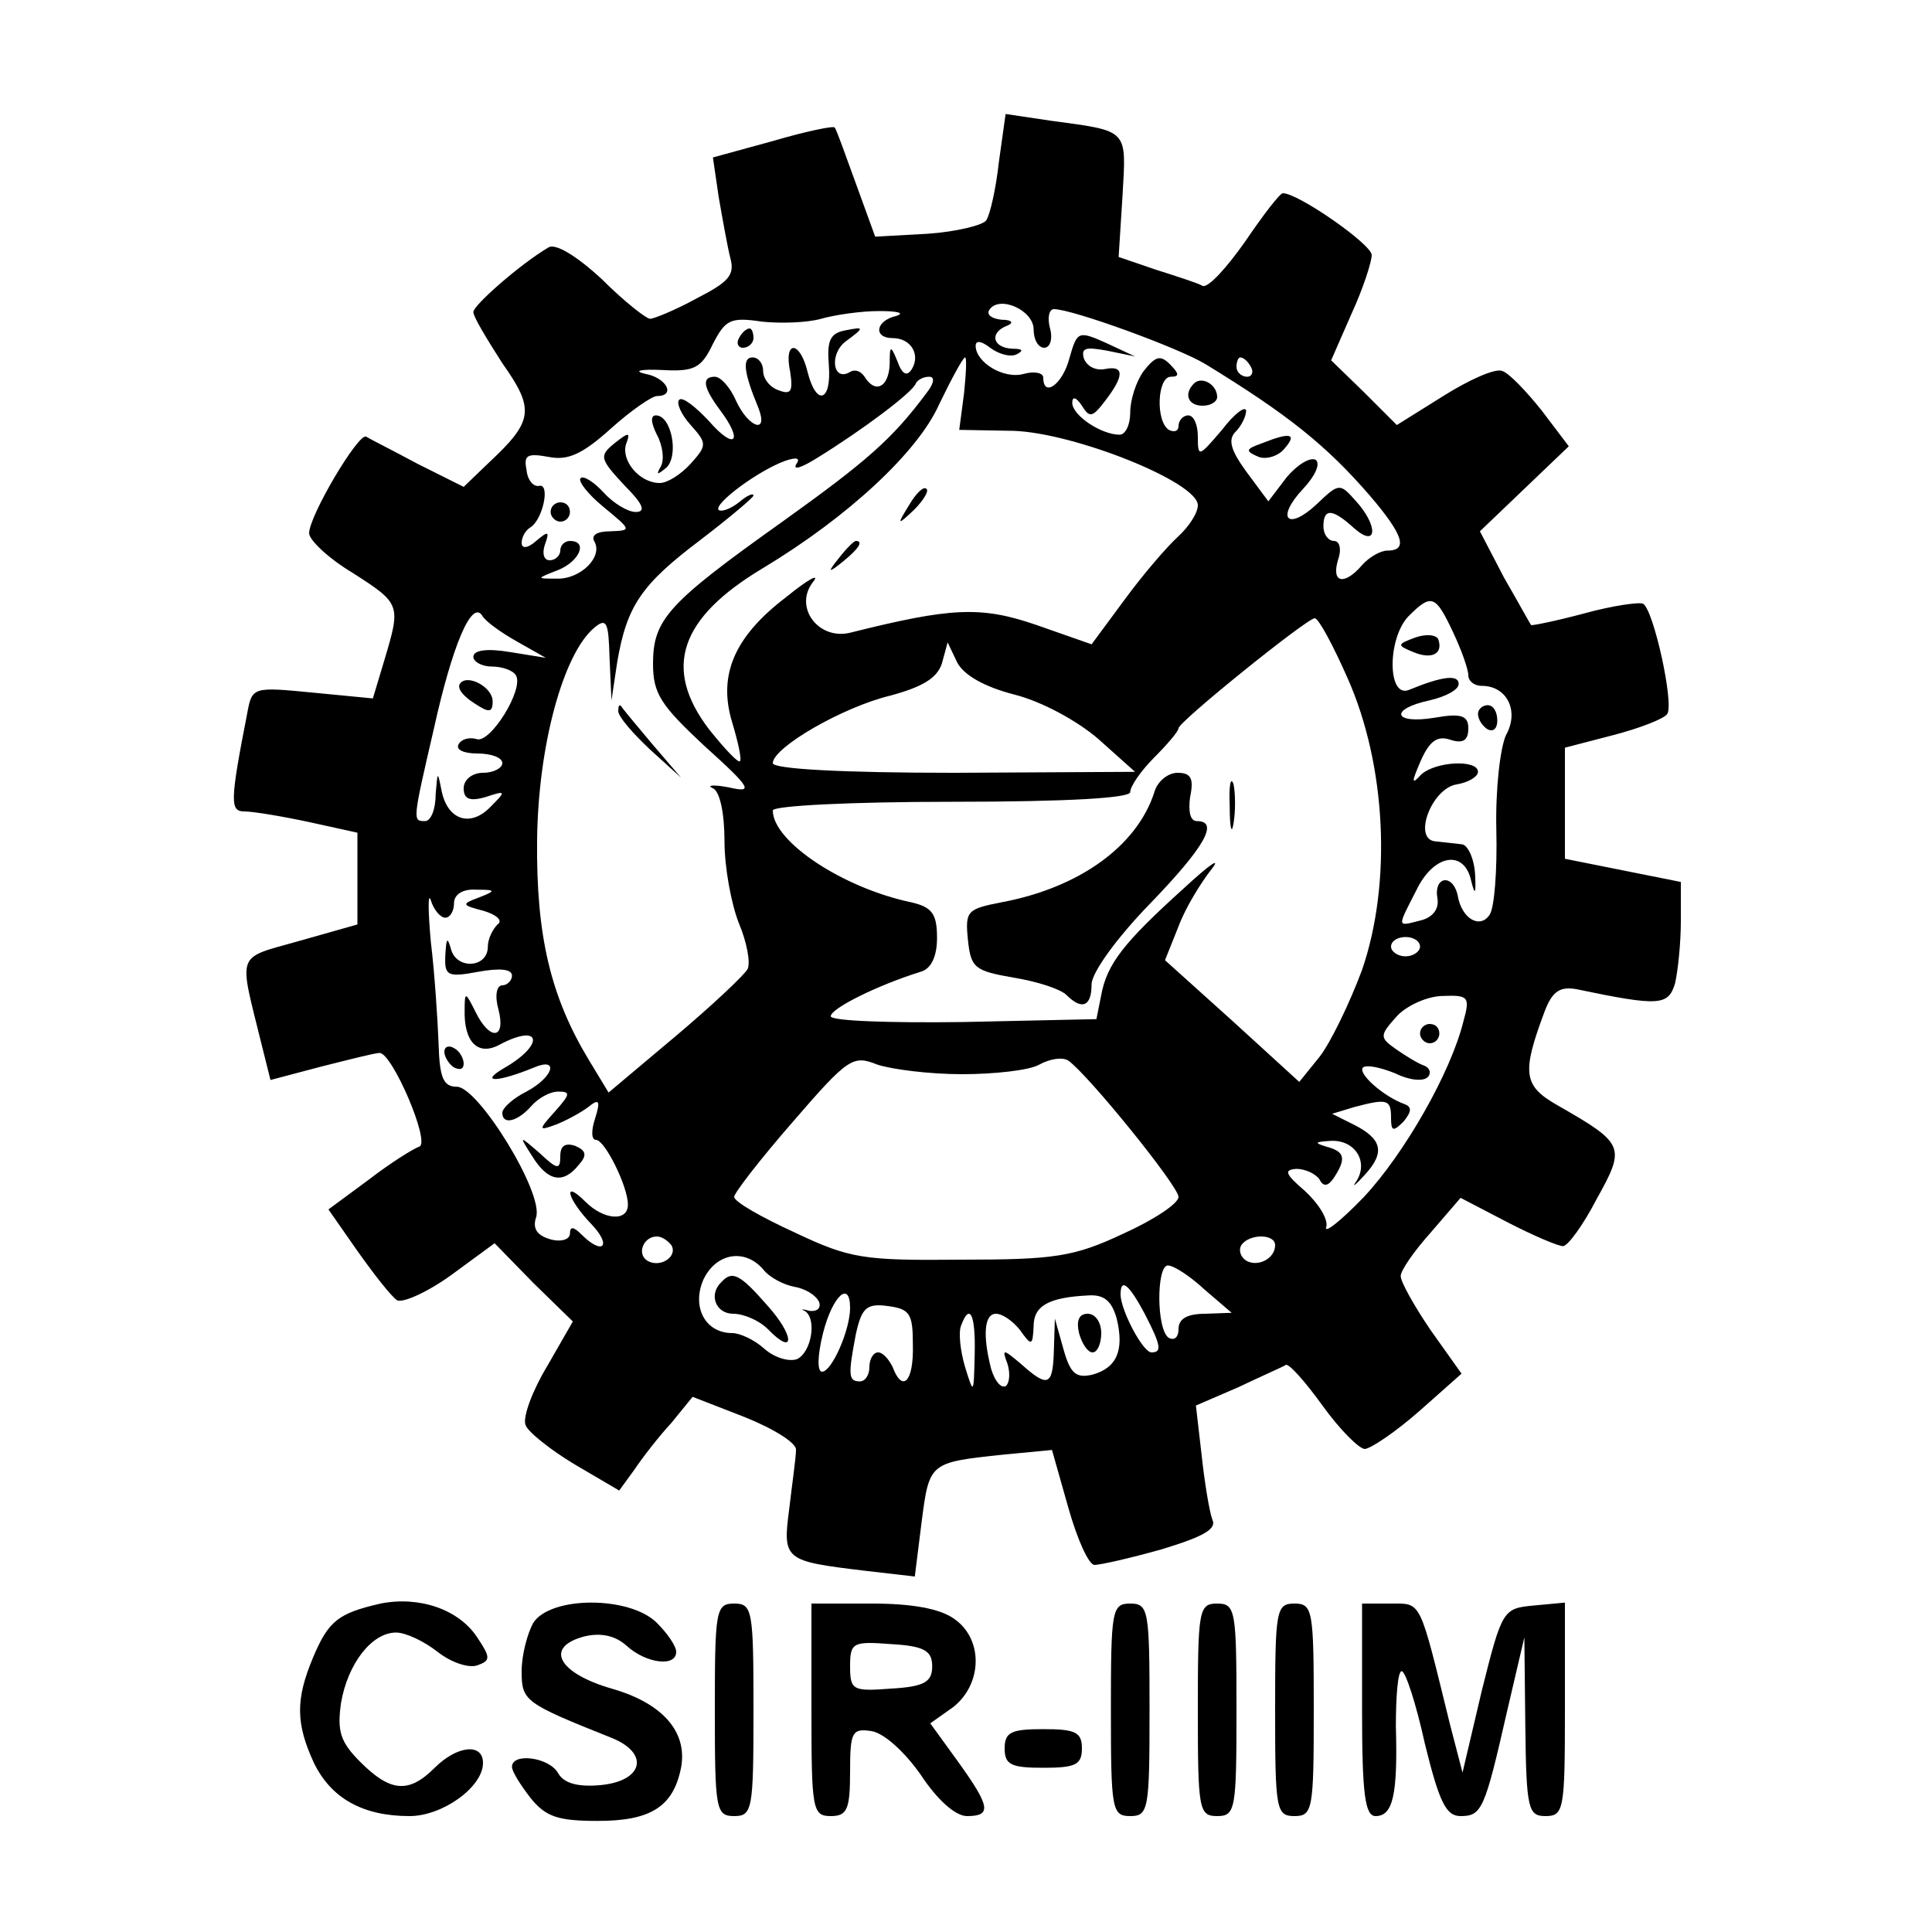 <?xml version="1.0" standalone="no"?>
<!DOCTYPE svg PUBLIC "-//W3C//DTD SVG 20010904//EN"
 "http://www.w3.org/TR/2001/REC-SVG-20010904/DTD/svg10.dtd">
<svg version="1.0" xmlns="http://www.w3.org/2000/svg"
 width="200pt" height="200pt" viewBox="0 0 200 200"
 preserveAspectRatio="xMidYMid meet">

<g transform="translate(0,200) scale(0.1,-0.1)"
fill="#000000" stroke="none">
<path d="M1034 1832 c-3 -27 -9 -54 -13 -60 -3 -5 -31 -12 -61 -14 l-54 -3
-20 55 c-11 30 -20 56 -22 58 -1 2 -30 -4 -64 -14 l-62 -17 6 -41 c4 -23 9
-51 12 -63 5 -18 -2 -25 -35 -42 -22 -12 -44 -21 -48 -21 -4 0 -27 18 -50 41
-27 25 -48 37 -55 33 -29 -17 -78 -60 -78 -67 0 -5 14 -28 30 -53 34 -48 32
-60 -14 -103 l-26 -25 -48 24 c-26 14 -50 26 -53 28 -8 4 -59 -82 -59 -100 0
-7 20 -26 45 -41 50 -32 50 -33 33 -90 l-12 -40 -62 6 c-62 6 -63 6 -68 -21
-18 -92 -18 -102 -3 -102 9 0 39 -5 67 -11 l50 -11 0 -48 0 -47 -60 -17 c-67
-19 -63 -10 -39 -108 l9 -36 53 14 c28 7 55 14 60 14 13 0 53 -93 41 -97 -6
-2 -30 -17 -52 -34 l-42 -31 30 -43 c17 -24 35 -47 41 -51 6 -3 31 8 56 26
l45 33 40 -41 41 -40 -27 -47 c-15 -25 -25 -52 -22 -60 2 -7 26 -26 51 -41
l46 -27 16 22 c8 12 25 34 38 48 l22 27 54 -21 c30 -12 54 -27 53 -34 0 -8 -4
-35 -7 -61 -7 -53 -5 -54 78 -64 l52 -6 7 56 c8 62 8 62 83 70 l52 5 17 -60
c9 -32 21 -59 27 -59 6 0 37 7 69 16 43 13 58 21 53 31 -3 8 -8 38 -11 66 l-6
52 44 19 c23 11 46 21 49 23 3 2 20 -17 38 -42 18 -25 38 -45 44 -45 7 1 32
18 56 39 l44 39 -32 45 c-17 25 -31 50 -31 56 0 6 14 26 31 45 l31 36 48 -25
c27 -14 53 -25 58 -25 5 0 21 22 35 49 30 54 29 57 -41 97 -35 20 -37 33 -13
97 8 21 16 26 33 23 86 -18 95 -17 102 6 3 13 6 42 6 64 l0 41 -60 12 -60 12
0 58 0 57 50 13 c27 7 53 17 56 22 7 11 -14 107 -25 114 -4 2 -32 -2 -61 -10
-30 -8 -55 -13 -55 -12 -1 1 -13 23 -28 49 l-25 48 46 44 46 44 -28 37 c-16
20 -34 39 -41 41 -7 3 -34 -9 -61 -26 l-48 -30 -34 34 -34 33 21 48 c12 26 21
54 21 61 0 11 -76 64 -92 64 -3 0 -20 -22 -39 -50 -19 -27 -38 -48 -44 -46 -5
3 -27 10 -49 17 l-38 13 4 63 c4 70 7 67 -74 78 l-47 7 -7 -50z m36 -173 c0
-11 5 -19 11 -19 6 0 9 9 6 20 -3 11 -1 20 4 20 19 0 129 -40 157 -57 85 -52
125 -84 170 -136 35 -41 40 -57 18 -57 -7 0 -19 -7 -26 -15 -18 -21 -32 -19
-25 5 4 11 2 20 -4 20 -6 0 -11 7 -11 15 0 19 9 19 32 -2 24 -21 25 3 1 29
-16 18 -17 18 -40 -4 -30 -28 -43 -15 -14 16 13 14 18 26 13 30 -6 3 -19 -5
-30 -18 l-19 -25 -23 31 c-16 22 -19 33 -11 41 6 6 11 16 11 22 -1 5 -12 -3
-25 -20 -24 -28 -25 -29 -25 -7 0 12 -4 22 -10 22 -5 0 -10 -5 -10 -11 0 -5
-4 -7 -10 -4 -14 9 -12 55 2 55 9 0 9 3 -1 13 -10 10 -15 8 -27 -7 -8 -11 -14
-30 -14 -43 0 -13 -5 -23 -11 -23 -19 0 -49 20 -49 33 0 7 4 6 10 -3 8 -13 11
-12 24 5 20 26 20 37 0 33 -10 -2 -19 3 -22 11 -3 11 2 12 24 8 l29 -6 -30 14
c-29 13 -30 12 -38 -16 -7 -27 -27 -41 -27 -20 0 5 -9 7 -20 4 -21 -6 -50 12
-50 29 0 6 6 5 15 -2 8 -6 20 -10 27 -7 8 4 7 6 -4 6 -21 1 -24 17 -5 24 7 3
4 6 -6 6 -10 1 -16 5 -13 10 10 16 46 0 46 -20z m-142 14 c-22 -5 -24 -23 -4
-23 19 0 29 -17 20 -32 -5 -8 -10 -6 -15 8 -7 17 -8 17 -8 -3 -1 -24 -15 -31
-26 -13 -4 6 -10 8 -15 5 -18 -11 -22 19 -4 32 19 14 19 15 -1 11 -16 -3 -19
-11 -17 -36 3 -38 -13 -43 -22 -7 -8 33 -25 33 -18 0 3 -20 1 -24 -12 -19 -9
3 -16 12 -16 20 0 8 -5 14 -11 14 -11 0 -9 -16 6 -52 11 -28 -10 -21 -23 7 -6
14 -16 25 -22 25 -14 0 -12 -11 5 -34 25 -33 16 -43 -11 -12 -14 15 -28 26
-31 22 -3 -3 2 -15 12 -26 17 -19 17 -21 0 -40 -10 -11 -24 -20 -32 -20 -21 0
-40 23 -35 40 5 13 3 13 -12 1 -16 -13 -15 -16 10 -43 20 -20 23 -28 12 -28
-8 0 -23 9 -33 20 -10 11 -21 18 -24 15 -3 -3 8 -17 24 -30 29 -24 29 -24 7
-25 -14 0 -20 -4 -17 -10 10 -16 -14 -40 -39 -39 -21 0 -21 0 2 9 22 9 31 30
12 30 -5 0 -10 -4 -10 -10 0 -5 -5 -10 -11 -10 -6 0 -8 7 -5 16 5 14 4 15 -9
4 -9 -8 -15 -8 -15 -2 0 6 4 13 9 16 13 8 21 46 9 43 -6 -1 -12 6 -13 17 -3
15 1 17 23 13 20 -4 35 3 64 29 21 19 43 34 48 34 20 0 10 19 -12 23 -13 3 -5
5 17 4 34 -2 41 2 53 27 13 25 18 28 51 23 20 -2 47 -1 61 3 14 4 41 8 60 8
19 0 27 -2 18 -5z m70 -80 l-5 -38 56 -1 c63 -2 191 -53 191 -77 0 -8 -9 -22
-21 -33 -11 -10 -36 -39 -55 -65 l-34 -46 -57 20 c-58 20 -89 18 -193 -8 -33
-8 -59 27 -38 53 7 9 -6 2 -28 -16 -54 -41 -71 -81 -56 -130 6 -20 10 -38 8
-40 -2 -2 -16 13 -32 33 -48 63 -31 115 56 167 88 53 160 120 182 169 13 27
25 49 27 49 2 0 1 -17 -1 -37z m297 27 c3 -5 1 -10 -4 -10 -6 0 -11 5 -11 10
0 6 2 10 4 10 3 0 8 -4 11 -10z m-336 -27 c-35 -47 -61 -70 -149 -133 -118
-84 -134 -101 -134 -147 0 -31 8 -43 53 -85 50 -45 51 -49 25 -43 -16 3 -23 2
-16 -1 7 -3 12 -25 12 -55 0 -27 7 -65 15 -85 8 -19 12 -40 9 -47 -3 -6 -37
-38 -75 -70 l-69 -58 -20 33 c-40 66 -55 129 -54 228 1 98 27 193 59 220 13
11 15 6 16 -31 l2 -44 6 40 c10 58 25 80 86 126 30 23 55 44 55 46 0 3 -7 0
-15 -7 -9 -7 -18 -10 -21 -8 -6 6 41 41 69 51 12 4 16 3 11 -4 -3 -6 6 -3 22
7 47 29 99 68 102 77 2 4 8 7 14 7 6 0 5 -7 -3 -17z m545 -247 c9 -19 16 -39
16 -45 0 -6 6 -11 14 -11 26 0 39 -26 25 -51 -6 -13 -11 -56 -10 -98 1 -42 -2
-81 -7 -88 -10 -15 -29 -4 -33 20 -5 23 -25 20 -21 -3 2 -11 -5 -20 -18 -23
-24 -6 -24 -8 -4 31 18 38 50 43 57 10 4 -16 5 -13 4 7 -1 17 -8 31 -14 31 -7
1 -19 2 -27 3 -24 2 -4 55 22 59 12 2 22 8 22 13 0 13 -44 11 -59 -3 -10 -11
-10 -8 0 15 9 20 17 26 31 21 13 -4 18 0 18 12 0 13 -7 16 -35 11 -43 -7 -47
9 -5 18 17 4 30 11 30 17 0 10 -17 8 -51 -6 -23 -10 -23 53 -1 76 24 24 28 22
46 -16z m-969 -10 l30 -17 -37 6 c-24 4 -38 2 -38 -5 0 -5 9 -10 19 -10 11 0
22 -4 25 -9 9 -14 -27 -72 -41 -66 -7 2 -15 0 -18 -5 -4 -6 5 -10 19 -10 14 0
26 -4 26 -10 0 -5 -9 -10 -20 -10 -11 0 -20 -7 -20 -16 0 -11 6 -14 23 -9 21
7 21 6 5 -10 -21 -22 -45 -14 -51 17 -4 20 -4 20 -6 -4 0 -16 -5 -28 -11 -28
-13 0 -13 0 9 95 19 86 39 134 50 118 3 -6 20 -18 36 -27z m860 -38 c40 -90
46 -212 15 -302 -13 -35 -33 -76 -44 -90 l-21 -26 -69 63 -70 63 14 35 c7 19
23 45 34 59 11 14 -2 5 -29 -20 -62 -56 -79 -78 -85 -110 l-5 -25 -138 -3
c-75 -1 -137 1 -137 6 0 8 48 32 93 46 11 3 17 16 17 35 0 25 -5 32 -27 37
-71 15 -143 63 -143 95 0 5 83 9 185 9 122 0 185 4 185 10 0 6 11 22 25 36 13
13 25 27 25 30 -1 6 133 114 141 114 4 0 19 -28 34 -62z m-345 -17 c28 -7 65
-27 87 -46 l38 -34 -187 -1 c-117 0 -188 4 -188 10 0 16 72 58 122 70 33 9 48
18 53 33 l6 22 10 -21 c7 -13 28 -25 59 -33z m-589 -231 c5 0 9 7 9 15 0 9 9
15 23 14 20 0 21 -1 3 -8 -19 -7 -18 -8 5 -14 13 -4 20 -10 14 -14 -5 -5 -10
-15 -10 -23 0 -22 -32 -24 -38 -3 -4 14 -5 12 -6 -6 -1 -21 2 -23 34 -17 22 4
35 3 35 -4 0 -5 -5 -10 -10 -10 -6 0 -8 -11 -4 -25 8 -31 -9 -33 -24 -2 -10
20 -11 21 -11 2 -1 -34 14 -49 37 -36 42 22 46 0 5 -24 -28 -16 -9 -16 30 0
26 11 20 -10 -8 -25 -14 -7 -25 -17 -25 -22 0 -13 16 -9 30 7 7 8 19 15 28 15
13 0 12 -3 -3 -20 -18 -20 -18 -21 1 -14 10 4 25 12 33 18 11 9 13 7 7 -12 -4
-12 -4 -22 1 -22 9 0 33 -48 33 -67 0 -18 -25 -16 -44 3 -24 24 -19 3 6 -23
22 -23 12 -33 -10 -11 -8 8 -12 9 -12 1 0 -6 -9 -9 -20 -6 -14 4 -19 11 -15
23 8 25 -60 135 -82 135 -14 0 -18 9 -19 45 -1 25 -4 72 -8 105 -3 33 -3 52 0
43 3 -10 10 -18 15 -18z m1009 -30 c0 -5 -7 -10 -15 -10 -8 0 -15 5 -15 10 0
6 7 10 15 10 8 0 15 -4 15 -10z m45 -77 c-13 -53 -61 -137 -103 -182 -24 -25
-42 -39 -39 -31 2 8 -8 24 -22 37 -21 18 -22 22 -9 23 9 0 20 -5 24 -11 4 -8
9 -7 15 2 13 20 11 27 -8 32 -13 4 -12 5 5 6 25 1 39 -22 26 -42 -5 -7 -1 -4
9 7 21 23 18 37 -12 52 l-22 11 23 7 c34 9 38 8 38 -11 0 -14 2 -15 13 -4 8
10 9 15 1 18 -22 8 -49 32 -43 38 4 3 18 0 33 -6 14 -7 29 -9 34 -4 4 4 2 10
-4 12 -6 2 -19 10 -29 17 -17 12 -17 14 1 34 10 11 32 21 48 21 26 1 28 -1 21
-26z m-519 -55 c33 0 70 4 80 10 11 6 24 8 30 4 21 -15 114 -130 114 -141 0
-7 -26 -24 -57 -38 -51 -24 -71 -27 -168 -27 -101 -1 -115 1 -172 28 -35 16
-63 32 -63 37 0 4 27 39 61 78 57 66 62 69 87 59 15 -5 54 -10 88 -10z m-301
-177 c7 -12 -12 -24 -25 -16 -11 7 -4 25 10 25 5 0 11 -4 15 -9z m625 0 c0
-14 -18 -23 -30 -16 -6 4 -8 11 -5 16 8 12 35 12 35 0z m-530 -25 c6 -8 21
-16 32 -18 12 -2 23 -9 26 -16 2 -6 -2 -10 -10 -9 -7 2 -10 2 -5 0 13 -8 7
-43 -8 -50 -9 -3 -24 2 -34 11 -10 9 -25 16 -33 16 -28 0 -42 27 -30 55 13 28
43 33 62 11z m457 -21 l28 -24 -27 -1 c-19 0 -28 -5 -28 -16 0 -8 -4 -12 -10
-9 -13 8 -13 75 -1 75 6 0 23 -11 38 -25z m-62 -25 c17 -33 18 -40 7 -40 -9 0
-32 44 -32 60 0 18 9 10 25 -20z m-305 6 c0 -23 -19 -66 -29 -66 -5 0 -5 16 1
40 10 39 28 55 28 26z m276 -11 c8 -33 0 -51 -25 -58 -17 -4 -23 1 -30 26 l-9
32 -1 -32 c-1 -38 -6 -40 -34 -15 -19 16 -20 16 -14 0 3 -10 2 -20 -2 -23 -5
-2 -11 5 -15 18 -9 35 -7 57 5 57 7 0 18 -8 25 -17 12 -17 13 -16 14 4 0 21
15 30 57 32 16 1 24 -6 29 -24z m-211 -27 c1 -39 -11 -50 -21 -23 -4 8 -10 15
-15 15 -5 0 -9 -7 -9 -15 0 -8 -4 -15 -10 -15 -12 0 -12 7 -4 49 6 27 11 32
33 29 23 -3 26 -8 26 -40z m64 -10 c-1 -42 -1 -42 -10 -13 -5 17 -7 36 -4 43
9 24 15 11 14 -30z"/>
<path d="M1236 1603 c-11 -11 -6 -23 9 -23 8 0 15 4 15 9 0 13 -16 22 -24 14z"/>
<path d="M1306 1541 c-17 -6 -17 -8 -3 -14 8 -3 21 1 27 9 13 15 6 17 -24 5z"/>
<path d="M765 1650 c-3 -5 -1 -10 4 -10 6 0 11 5 11 10 0 6 -2 10 -4 10 -3 0
-8 -4 -11 -10z"/>
<path d="M680 1550 c6 -11 8 -26 4 -33 -5 -9 -4 -9 6 -1 13 13 5 54 -11 54 -6
0 -5 -8 1 -20z"/>
<path d="M570 1470 c0 -5 5 -10 10 -10 6 0 10 5 10 10 0 6 -4 10 -10 10 -5 0
-10 -4 -10 -10z"/>
<path d="M941 1477 c-13 -21 -12 -21 5 -5 10 10 16 20 13 22 -3 3 -11 -5 -18
-17z"/>
<path d="M869 1423 c-13 -16 -12 -17 4 -4 16 13 21 21 13 21 -2 0 -10 -8 -17
-17z"/>
<path d="M640 1264 c0 -6 15 -23 33 -40 l32 -29 -30 35 c-16 19 -31 37 -32 39
-2 2 -3 0 -3 -5z"/>
<path d="M1465 1340 c-19 -7 -19 -8 -2 -15 19 -8 31 -2 26 13 -2 5 -13 6 -24
2z"/>
<path d="M1530 1261 c0 -6 5 -13 10 -16 6 -3 10 1 10 9 0 9 -4 16 -10 16 -5 0
-10 -4 -10 -9z"/>
<path d="M476 1292 c-3 -5 4 -13 15 -20 15 -10 19 -10 19 2 0 15 -27 29 -34
18z"/>
<path d="M1195 1180 c-18 -56 -78 -99 -158 -114 -36 -7 -38 -9 -35 -39 3 -29
7 -32 47 -39 25 -4 49 -12 55 -18 16 -16 26 -12 26 11 0 12 26 48 60 83 58 60
72 86 49 86 -7 0 -9 10 -7 25 4 19 1 25 -13 25 -10 0 -21 -9 -24 -20z"/>
<path d="M1273 1165 c0 -22 2 -30 4 -17 2 12 2 30 0 40 -3 9 -5 -1 -4 -23z"/>
<path d="M460 911 c0 -5 5 -13 10 -16 6 -3 10 -2 10 4 0 5 -4 13 -10 16 -5 3
-10 2 -10 -4z"/>
<path d="M551 803 c16 -26 32 -29 48 -9 9 10 8 15 -4 20 -10 3 -15 0 -15 -11
0 -14 -3 -14 -21 3 -22 19 -22 19 -8 -3z"/>
<path d="M1470 930 c0 -5 5 -10 10 -10 6 0 10 5 10 10 0 6 -4 10 -10 10 -5 0
-10 -4 -10 -10z"/>
<path d="M747 673 c-14 -13 -6 -33 12 -33 11 0 27 -7 36 -16 28 -29 28 -7 -1
25 -28 32 -36 36 -47 24z"/>
<path d="M1117 620 c3 -11 9 -20 14 -20 5 0 9 9 9 20 0 11 -6 20 -14 20 -9 0
-12 -7 -9 -20z"/>
<path d="M394 340 c-44 -10 -54 -18 -70 -56 -18 -43 -18 -68 1 -109 18 -37 51
-55 99 -55 34 0 76 30 76 55 0 21 -27 18 -50 -5 -27 -27 -46 -25 -77 6 -21 21
-24 32 -20 61 7 41 32 73 57 73 10 0 29 -9 43 -20 14 -11 32 -17 41 -14 14 5
14 8 0 29 -19 29 -60 43 -100 35z"/>
<path d="M552 320 c-6 -11 -12 -33 -12 -50 0 -31 3 -33 93 -69 40 -16 33 -45
-12 -49 -23 -2 -37 2 -43 12 -9 17 -48 22 -48 7 0 -5 9 -19 19 -32 16 -20 29
-24 70 -24 55 0 78 15 86 55 7 37 -19 67 -72 82 -55 16 -70 43 -28 54 17 4 32
1 44 -10 20 -18 51 -22 51 -6 0 6 -9 19 -20 30 -28 28 -110 28 -128 0z"/>
<path d="M740 230 c0 -103 1 -110 20 -110 19 0 20 7 20 110 0 103 -1 110 -20
110 -19 0 -20 -7 -20 -110z"/>
<path d="M840 230 c0 -103 1 -110 20 -110 17 0 20 7 20 46 0 41 2 45 22 42 13
-2 34 -21 51 -45 17 -26 36 -43 48 -43 26 0 24 10 -9 56 l-29 40 24 17 c30 24
31 70 1 91 -15 11 -45 16 -85 16 l-63 0 0 -110z m125 45 c0 -16 -8 -21 -42
-23 -40 -3 -43 -2 -43 23 0 25 3 26 43 23 34 -2 42 -7 42 -23z"/>
<path d="M1150 230 c0 -103 1 -110 20 -110 19 0 20 7 20 110 0 103 -1 110 -20
110 -19 0 -20 -7 -20 -110z"/>
<path d="M1240 230 c0 -103 1 -110 20 -110 19 0 20 7 20 110 0 103 -1 110 -20
110 -19 0 -20 -7 -20 -110z"/>
<path d="M1320 230 c0 -103 1 -110 20 -110 19 0 20 7 20 110 0 103 -1 110 -20
110 -19 0 -20 -7 -20 -110z"/>
<path d="M1410 230 c0 -87 3 -110 14 -110 18 0 23 22 21 93 0 31 2 57 6 57 4
0 15 -34 24 -75 15 -61 22 -75 37 -75 22 0 25 7 48 108 l18 77 1 -92 c1 -86 3
-93 21 -93 19 0 20 7 20 111 l0 110 -32 -3 c-32 -3 -33 -4 -54 -88 l-20 -85
-13 50 c-32 130 -29 125 -61 125 l-30 0 0 -110z"/>
<path d="M1040 190 c0 -17 7 -20 40 -20 33 0 40 3 40 20 0 17 -7 20 -40 20
-33 0 -40 -3 -40 -20z"/>
</g>
</svg>
